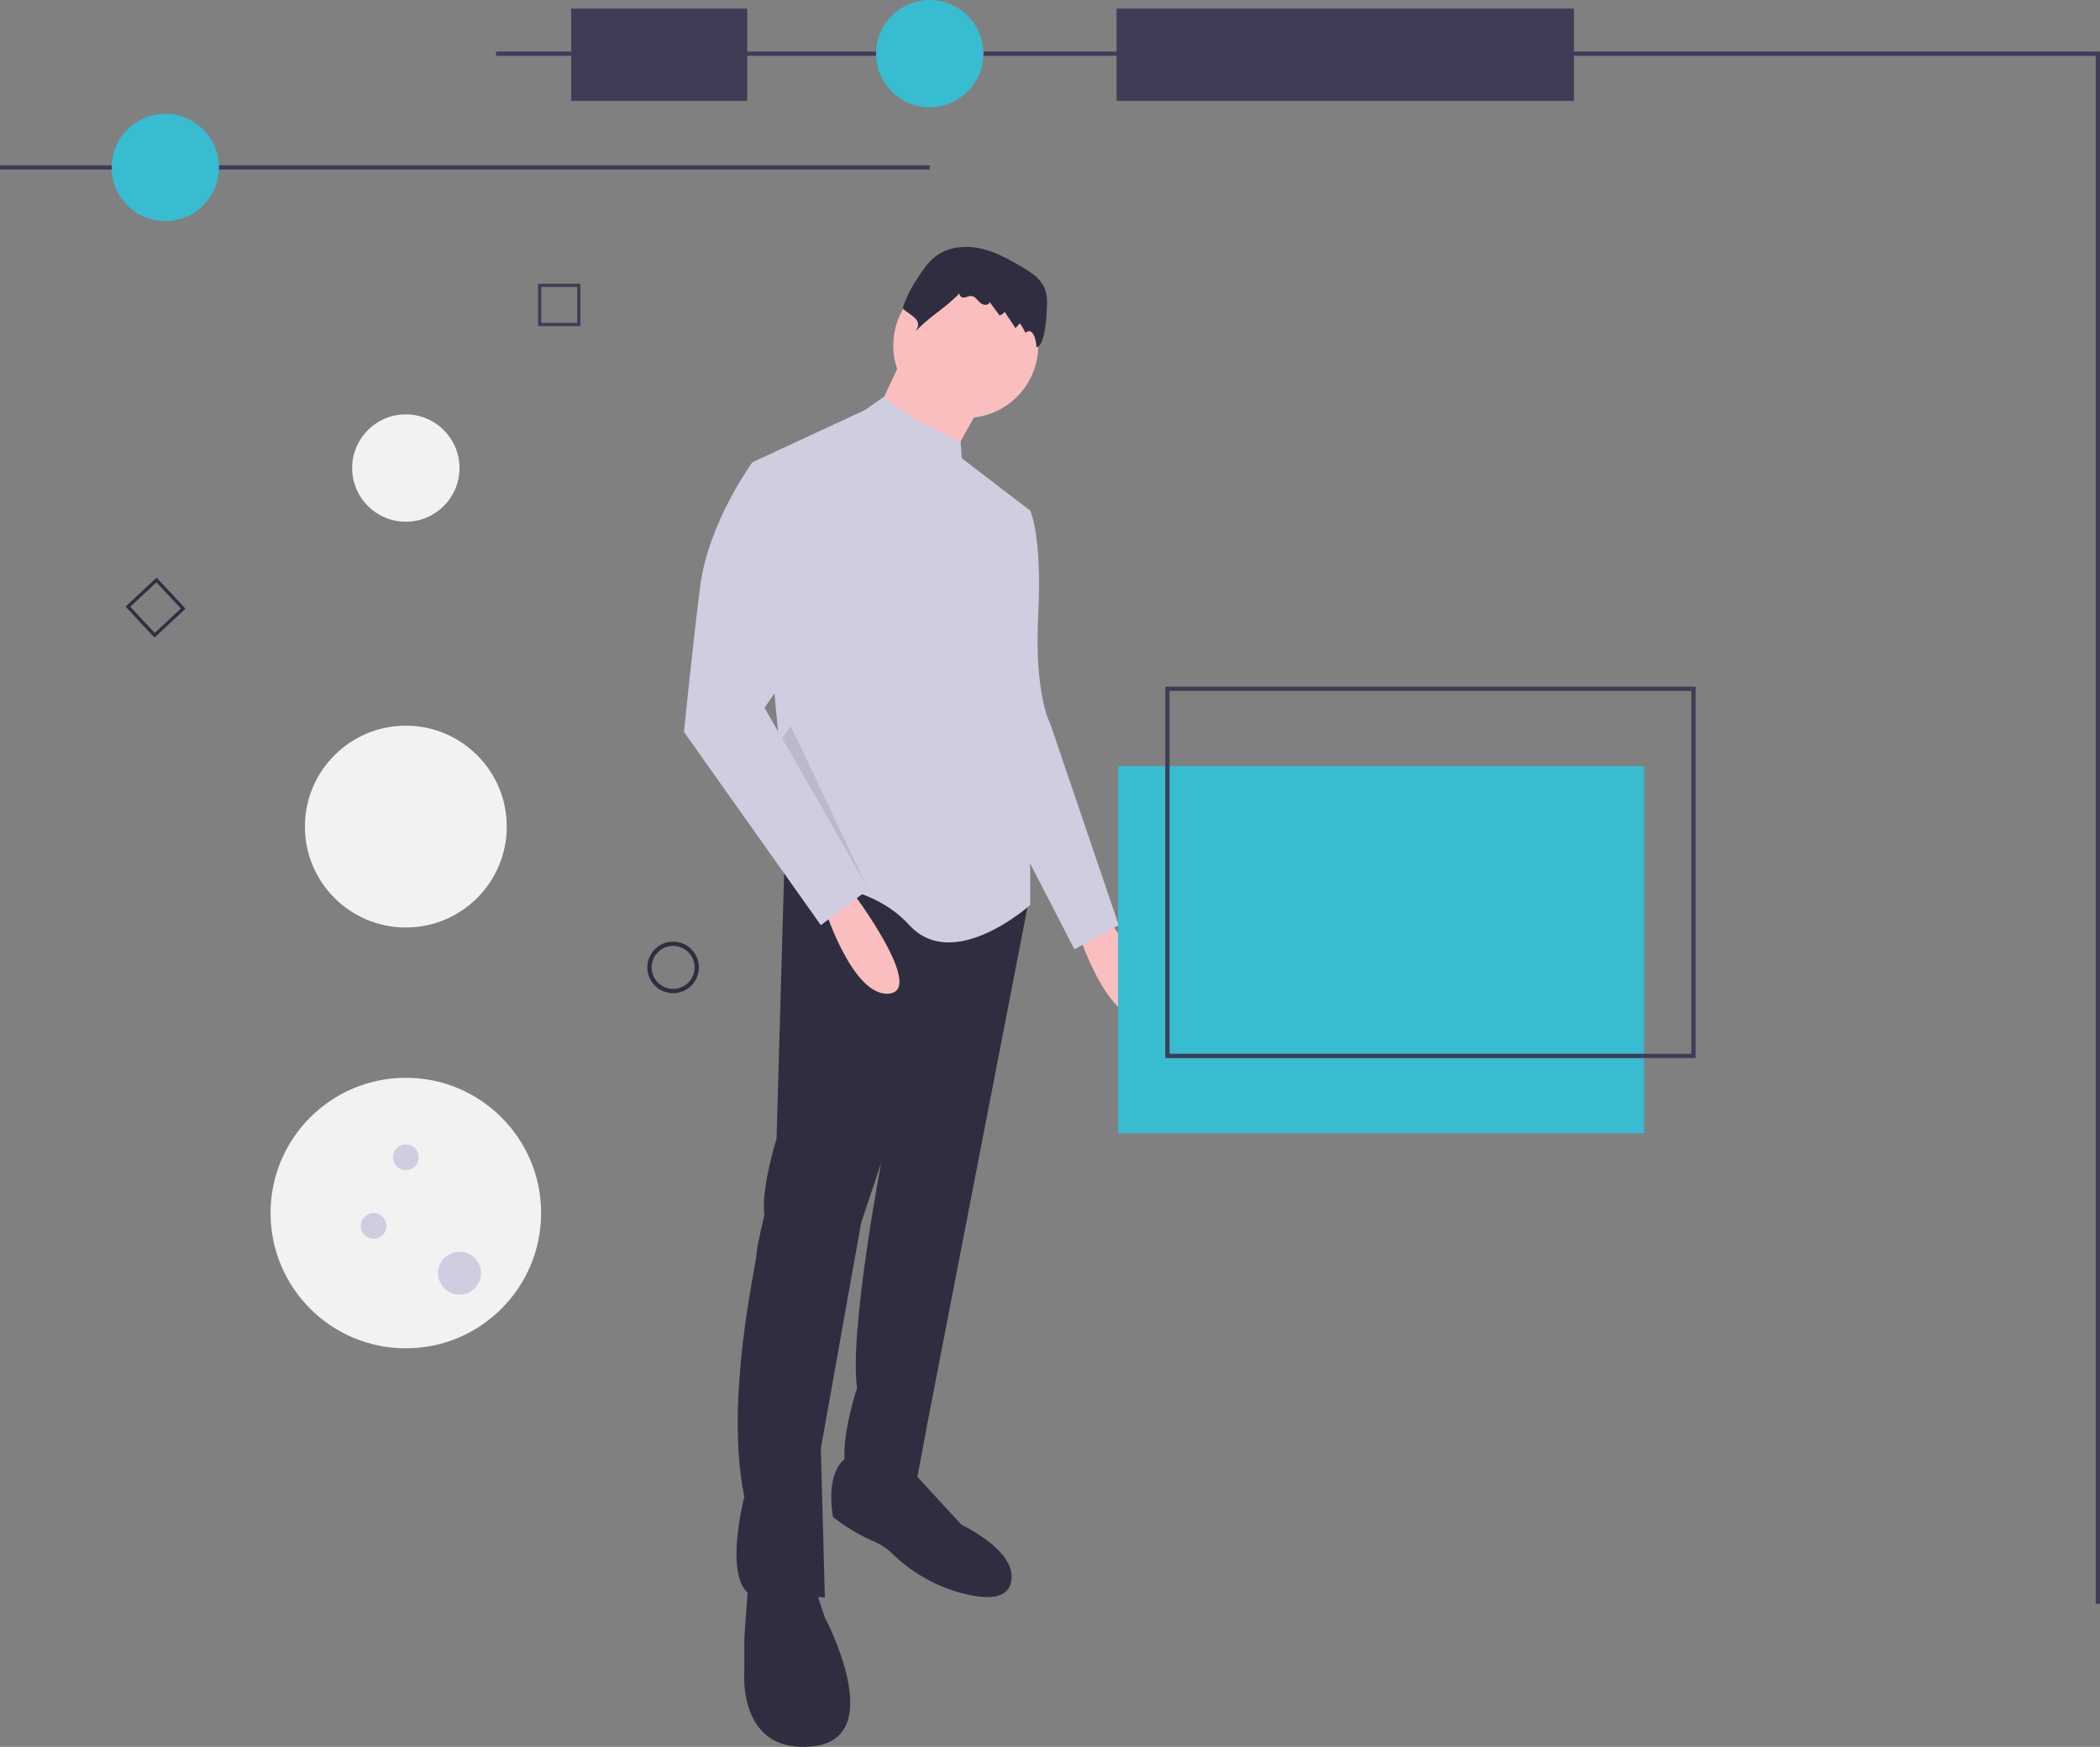<svg xmlns="http://www.w3.org/2000/svg" data-name="Layer 1" width="978" height="813.634" viewBox="0 0 978 813.634" xmlns:xlink="http://www.w3.org/1999/xlink"><rect x="0" y="0" width="978" height="813.634" fill="#808080" stroke="none"/><title>circuit</title><path d="M459.529,779.696l-1.875,26.248v14.999s-3.75,39.372,31.872,35.622,5.625-59.995,5.625-59.995l-3.75-11.249Z" transform="translate(-111 -43.183)" fill="#2f2e41"/><path d="M506.4,721.576s-11.249,3.75-7.499,28.123c0,0,9.374,7.499,18.749,11.249a31.599,31.599,0,0,1,9.509,6.441A73.485,73.485,0,0,0,562.056,785.985c8.889,1.894,17.053,1.68,19.338-4.414,5.625-14.999-22.498-28.123-22.498-28.123L536.398,729.075Z" transform="translate(-111 -43.183)" fill="#2f2e41"/><path d="M626.391,470.346s33.747,44.996,16.874,46.871-29.998-39.372-29.998-39.372Z" transform="translate(-111 -43.183)" fill="#fbbebe"/><path d="M476.402,442.223l-3.75,131.24s-7.499,24.373-5.625,35.622c0,0-3.178,12.711-3.683,17.656-.044.426-.067.795-.067,1.093,0,3.75-14.999,67.495-5.625,112.491,0,0-9.374,35.622,1.875,44.996l35.622,1.875-1.875-69.37,18.749-104.992,9.374-28.123s-14.999,78.744-11.249,104.992c0,0-7.499,22.498-5.625,35.622,0,0,1.875,16.874,33.747,5.625l5.625-29.998L589.501,465.797l-43.729-19.825Z" transform="translate(-111 -43.183)" fill="#2f2e41"/><circle cx="449.771" cy="160.934" r="33.747" fill="#fbbebe"/><polygon points="420.711 165.621 407.587 193.744 441.334 216.242 458.208 186.244 420.711 165.621" fill="#fbbebe"/><path d="M558.896,256.613l-.54-7.893s-24.754-10.221-35.542-20.85l-8.914,6.245-52.496,24.373L480.152,455.347s33.747-3.75,54.371,18.749,56.246-9.374,56.246-9.374V410.351l-9.374-61.87,9.374-67.495Z" transform="translate(-111 -43.183)" fill="#d0cde1"/><path d="M577.644,279.111l13.124,1.875s5.51,11.019,3.805,47.6q-.027.569-.055,1.146c-1.875,37.497,5.625,50.621,5.625,50.621l31.872,93.743-20.623,11.249-29.998-58.12L560.771,307.234Z" transform="translate(-111 -43.183)" fill="#d0cde1"/><path d="M598.599,184.847a19.237,19.237,0,0,0-.886-6.889c-1.739-4.751-6.318-7.77-10.665-10.358-6.1-3.631-12.422-7.127-19.353-8.66s-14.644-.88-20.415,3.254c-3.713,2.66-6.357,6.527-8.819,10.375a57.927,57.927,0,0,0-6.757,13.169,1.82,1.82,0,0,0-.104,1.141,2.036,2.036,0,0,0,.802.861c4.634,3.46,8.114,4.984,4.934,9.815,7.67-7.912,13.126-10.131,20.796-18.042-.899.831.447,2.324,1.67,2.27s2.366-.807,3.586-.701c1.777.155,2.843,1.964,4.165,3.162s4.088,1.349,4.312-.421l4.667,6.305a5.352,5.352,0,0,0,2.354-1.722l5.028,7.603,2.117-2.269a39.808,39.808,0,0,1,2.531,4.469c3.935-3.261,5.133,4.816,5.136,6.728C597.97,204.3,598.553,188.317,598.599,184.847Z" transform="translate(-111 -43.183)" fill="#2f2e41"/><path d="M508.275,459.097s33.747,44.996,16.874,46.871-29.998-39.372-29.998-39.372Z" transform="translate(-111 -43.183)" fill="#fbbebe"/><path d="M468.903,260.362l-7.499-1.875s-20.623,28.123-24.373,58.12-7.499,67.495-7.499,67.495l63.745,89.993,22.498-16.874-48.746-84.368,16.874-24.373Z" transform="translate(-111 -43.183)" fill="#d0cde1"/><polygon points="364.303 343.992 403.837 413.102 368.215 338.107 364.303 343.992" opacity="0.1"/><polygon points="978 747 976 747 976 26 231 26 231 24 978 24 978 747" fill="#3f3d56"/><rect x="520" y="4" width="213" height="43" fill="#3f3d56"/><rect x="266" y="4" width="82" height="43" fill="#3f3d56"/><circle cx="189" cy="218" r="25" fill="#f2f2f2"/><circle cx="189" cy="385" r="47" fill="#f2f2f2"/><circle cx="189" cy="565" r="63" fill="#f2f2f2"/><circle cx="214" cy="593" r="10" fill="#d0cde1"/><circle cx="174" cy="571" r="6" fill="#d0cde1"/><circle cx="189" cy="539" r="6" fill="#d0cde1"/><path d="M424.483,505.779a12,12,0,1,1,12-12A12.014,12.014,0,0,1,424.483,505.779Zm0-22a10,10,0,1,0,10,10A10.011,10.011,0,0,0,424.483,483.779Z" transform="translate(-111 -43.183)" fill="#2f2e41"/><path d="M381.311,195.069H361.57V175.328h19.741Zm-18.223-1.519h16.704v-16.704h-16.704Z" transform="translate(-111 -43.183)" fill="#3f3d56"/><path d="M182.955,340.149l-13.465-14.436,14.436-13.465,13.465,14.436ZM171.636,325.787l11.394,12.215,12.215-11.394L183.851,314.394Z" transform="translate(-111 -43.183)" fill="#2f2e41"/><circle cx="433" cy="25" r="25" fill="#38bcd0"/><rect y="77" width="433" height="2" fill="#3f3d56"/><circle cx="77" cy="78" r="25" fill="#38bcd0"/><rect x="520.686" y="356.817" width="245" height="171" fill="#38bcd0"/><path d="M900.686,536h-247V363h247Zm-245-2h243V365h-243Z" transform="translate(-111 -43.183)" fill="#3f3d56"/></svg>